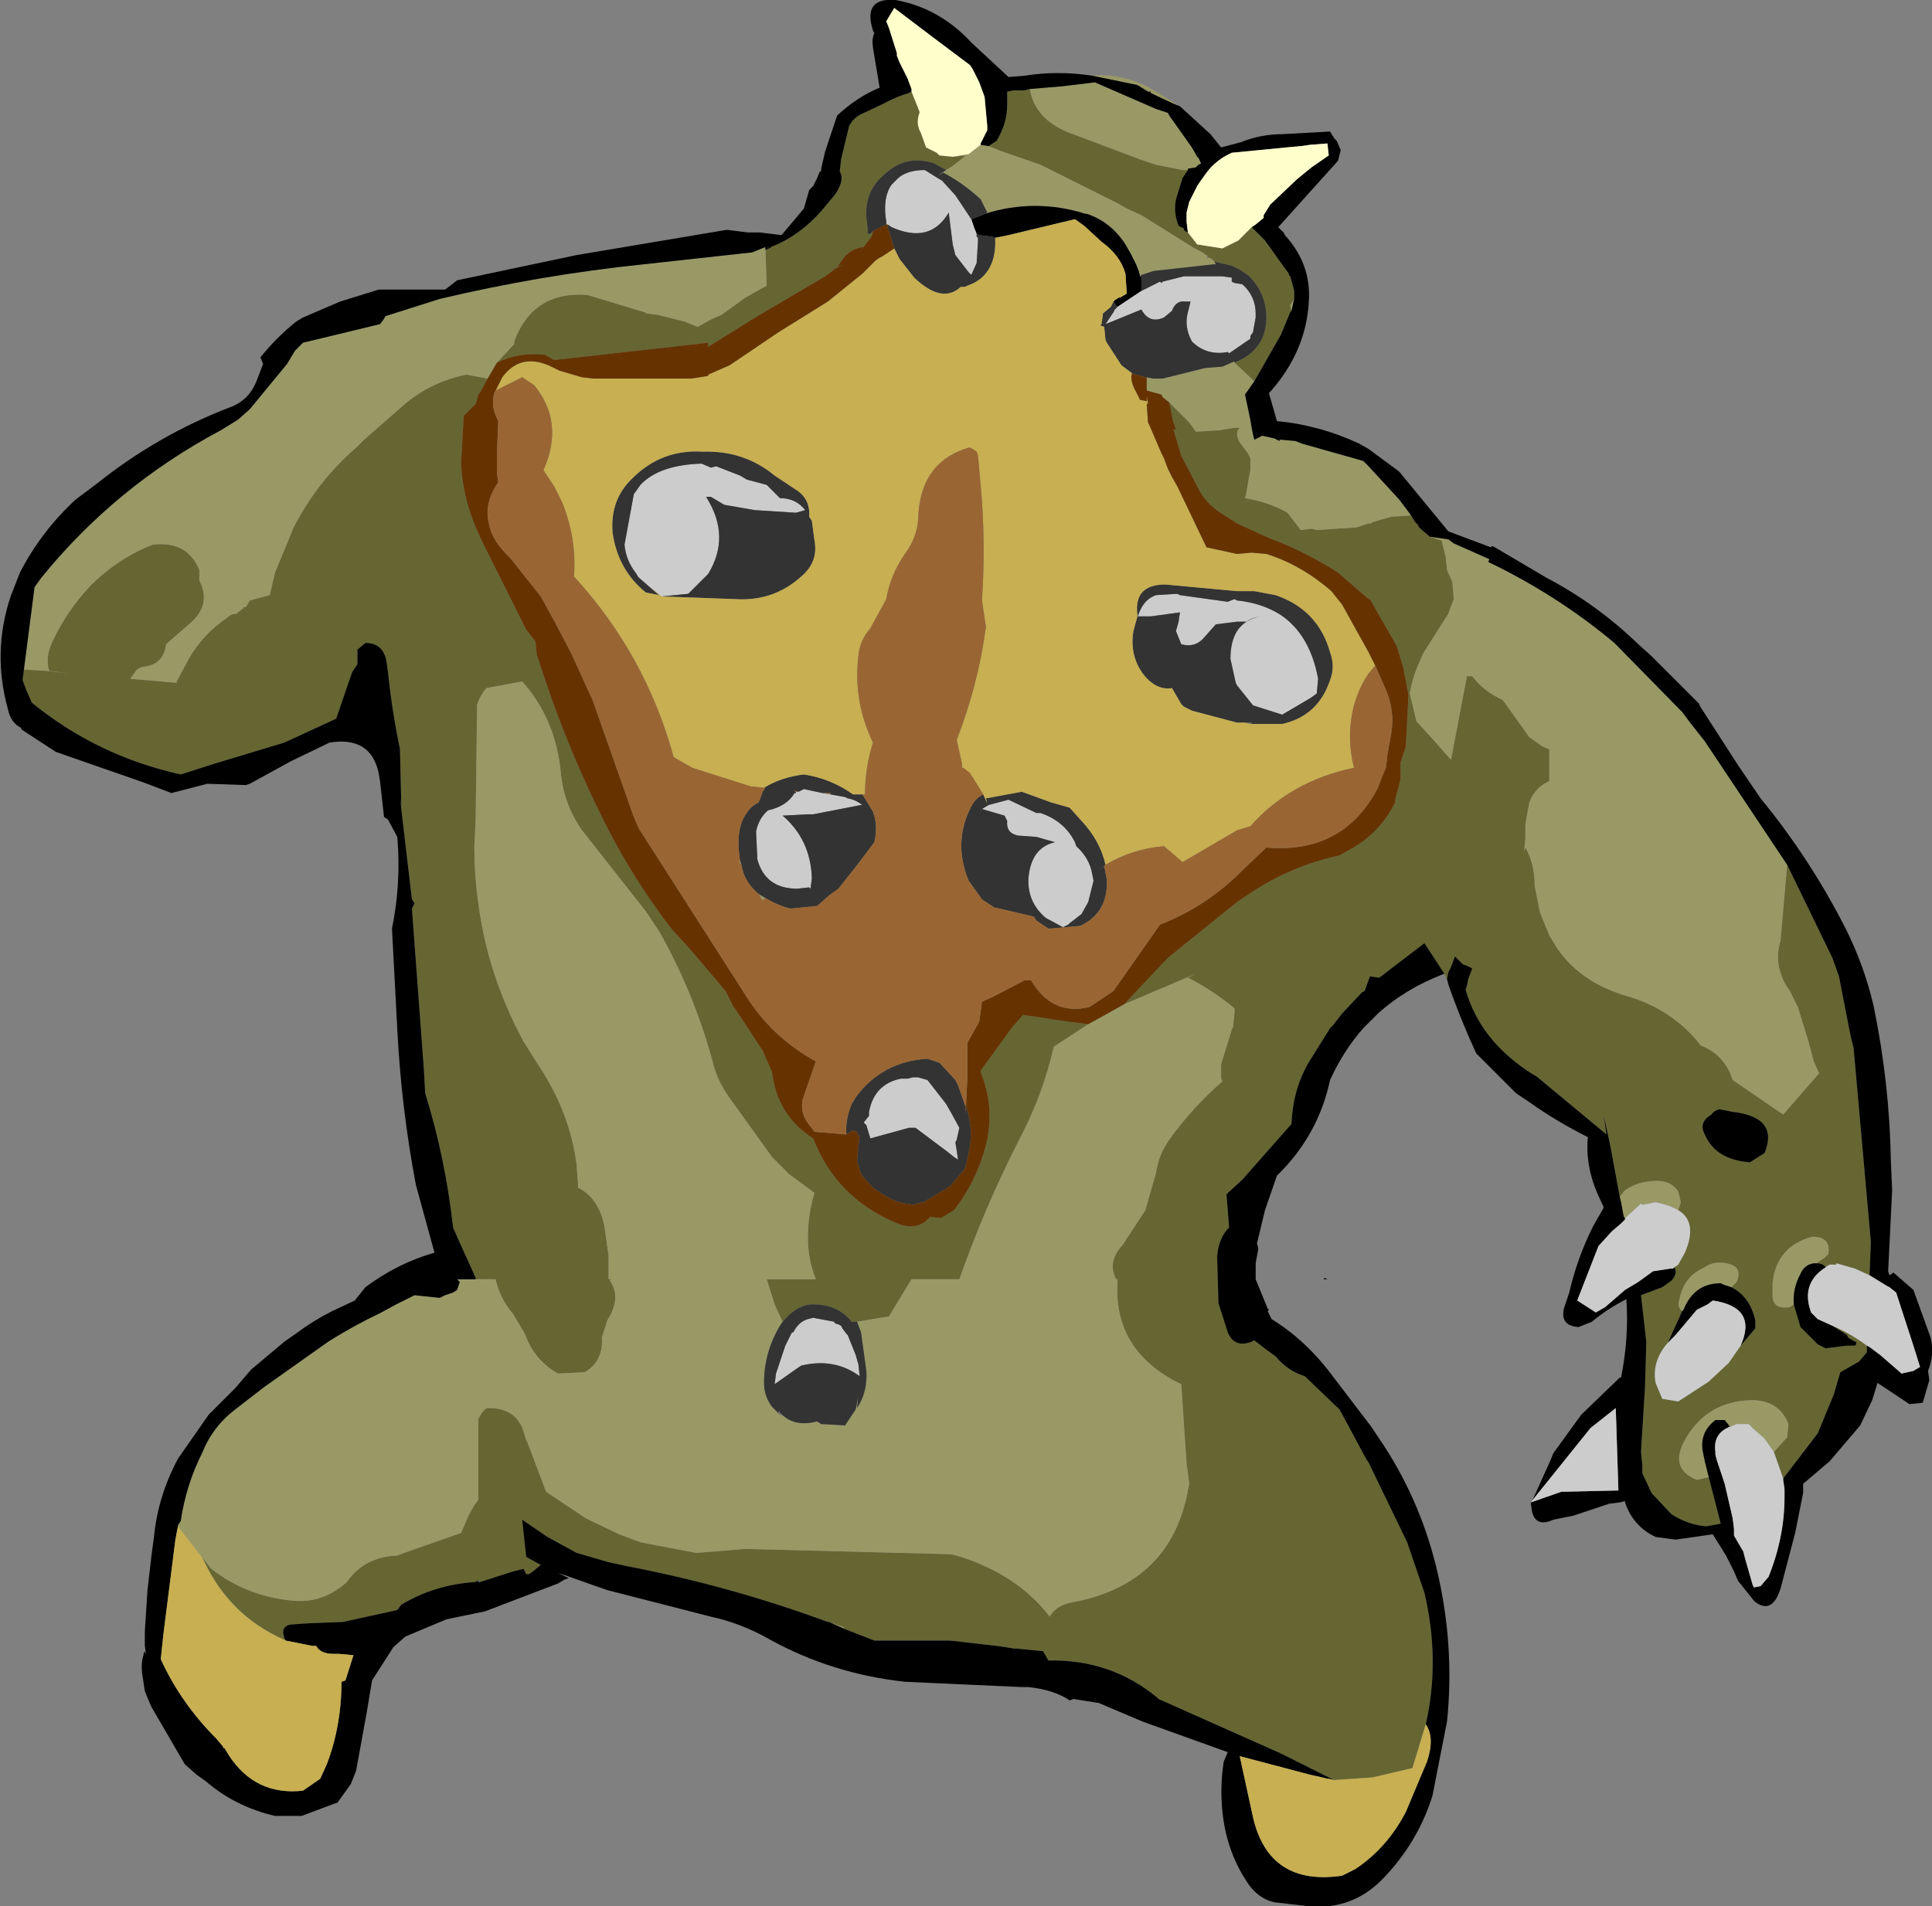 <?xml version="1.0" encoding="UTF-8" standalone="no"?>
<svg xmlns:xlink="http://www.w3.org/1999/xlink" height="71.75px" width="72.7px" xmlns="http://www.w3.org/2000/svg">
  <rect width="100%" height="100%" fill="#808080" stroke="none"/>
  <g transform="matrix(1.0, 0.0, 0.0, 1.0, -19.9, -16.9)">
    <path d="M87.15 49.45 L88.85 52.95 89.1 53.65 89.45 55.45 89.55 55.95 89.65 56.35 90.3 63.65 90.25 64.9 89.7 64.65 89.0 64.45 89.0 64.5 88.75 64.5 88.65 64.55 88.6 64.6 Q88.5 64.45 88.25 64.45 L88.55 64.25 88.7 64.1 Q88.8 63.45 88.1 63.45 86.75 63.8 86.6 65.2 L86.6 65.65 Q86.6 66.2 87.25 66.1 L87.4 66.0 87.65 66.85 88.3 67.5 88.6 67.65 89.4 67.55 89.7 67.55 89.75 67.5 89.75 67.4 89.7 67.4 89.45 67.25 89.4 67.15 89.25 67.05 88.85 66.8 Q89.55 67.1 90.15 67.55 L90.15 67.6 90.15 67.8 89.85 68.15 89.15 68.55 88.9 69.4 88.3 70.85 87.0 72.55 86.65 71.55 87.15 71.0 87.2 70.5 Q86.85 69.6 85.8 69.6 84.05 69.65 83.25 71.2 82.75 72.2 83.75 72.6 L84.2 72.5 84.65 74.25 84.1 74.35 Q83.45 74.3 82.8 73.9 L82.05 73.1 81.7 72.35 81.7 72.05 81.65 71.55 81.8 69.1 81.85 67.4 81.65 65.65 82.45 65.35 82.8 65.1 Q83.05 64.8 82.9 64.6 L83.05 64.5 83.3 64.05 Q83.8 62.9 83.05 62.45 L83.15 62.15 83.05 61.75 Q82.8 61.35 82.25 61.35 81.55 61.35 81.05 61.7 L80.85 61.95 80.5 60.05 80.25 58.9 80.35 59.6 77.7 57.4 77.6 57.35 Q75.6 56.1 75.05 54.15 L75.1 54.0 75.15 53.75 75.3 53.35 75.1 53.25 74.95 53.2 74.65 52.9 74.5 53.3 74.4 53.5 74.35 53.75 74.25 53.55 73.5 52.4 71.8 53.7 71.45 53.65 71.25 54.2 71.15 54.25 70.4 55.05 70.05 55.5 69.95 55.6 69.2 56.8 Q68.55 57.85 68.5 59.2 L66.65 61.3 66.05 61.85 66.1 62.45 66.15 63.1 Q65.75 63.5 65.7 64.2 L65.75 65.95 66.1 67.05 Q66.35 67.65 67.0 67.4 L67.1 67.35 67.55 67.7 67.9 67.95 Q68.35 68.5 69.0 68.7 L70.3 69.95 69.85 69.1 71.3 71.8 71.4 71.95 72.85 74.95 73.5 76.85 Q74.1 79.4 73.55 81.8 L73.05 83.45 71.55 83.8 70.1 83.9 70.0 83.85 68.1 82.9 63.5 80.85 63.45 80.8 Q61.7 79.35 59.35 79.4 L59.15 79.05 58.15 78.95 58.05 78.95 57.75 78.9 57.4 78.85 55.65 78.65 52.8 78.65 51.65 78.2 51.65 78.15 51.1 77.95 51.05 77.95 Q47.4 76.6 43.5 75.85 L42.8 75.7 41.6 75.35 40.5 74.75 39.55 74.1 39.7 75.5 40.15 75.75 40.25 75.8 39.95 76.05 39.8 76.15 39.75 76.15 39.7 76.15 39.6 75.95 39.2 76.05 37.95 76.45 37.9 76.4 37.75 76.45 Q36.25 76.55 35.0 77.3 L34.85 77.5 32.8 77.95 31.5 78.0 30.8 78.05 Q30.45 78.15 30.6 78.55 L30.65 78.65 30.55 78.6 Q28.55 77.7 27.6 75.7 L27.5 75.5 27.85 75.95 Q29.2 77.0 30.95 77.15 32.05 77.25 32.95 76.45 33.6 75.5 34.85 75.45 L35.1 75.35 37.25 74.6 37.55 73.9 37.75 73.55 37.9 73.35 37.9 70.3 38.05 70.05 38.2 69.9 Q39.4 69.85 39.65 70.95 L39.7 71.1 39.75 71.2 40.45 73.05 41.95 74.05 43.2 74.65 44.0 74.95 46.1 75.35 47.95 75.2 55.7 75.4 Q56.3 75.55 56.85 75.8 58.45 76.5 59.4 77.75 59.65 77.3 60.3 77.2 63.95 76.5 64.6 73.0 L64.65 72.75 64.55 72.0 64.35 69.0 64.05 68.85 Q61.8 67.6 61.95 65.15 L61.95 65.05 61.9 65.05 Q61.55 64.4 62.15 63.75 L63.0 62.45 63.4 61.05 Q63.5 60.35 63.9 59.8 64.75 58.6 65.9 57.6 L65.85 57.5 65.85 56.95 66.05 56.3 66.1 56.15 66.25 55.65 66.3 55.55 66.35 55.05 66.35 54.85 Q65.5 54.15 64.6 53.7 L64.9 53.55 64.55 53.7 62.2 54.7 63.85 52.95 66.45 50.85 66.9 50.55 Q68.45 49.5 70.3 49.1 L70.65 48.9 Q71.8 48.3 72.4 47.1 L72.4 47.0 72.6 46.25 72.6 45.6 72.8 45.0 72.9 43.05 72.7 42.0 72.45 41.2 71.45 39.45 71.4 39.45 70.25 38.45 Q69.0 37.65 67.65 37.15 L66.45 36.6 66.3 36.5 65.9 36.25 Q65.25 35.85 64.95 35.2 L64.4 34.15 64.35 34.05 64.05 33.05 64.15 33.1 64.1 32.9 64.05 32.8 63.9 32.05 64.65 32.8 64.9 33.15 65.65 33.1 65.75 33.1 66.35 33.0 66.55 33.0 Q66.35 33.2 66.55 33.55 L66.85 33.95 66.95 34.15 66.95 34.6 66.9 34.85 66.8 35.45 66.75 35.65 Q67.65 35.8 68.35 36.2 L68.5 36.4 68.85 36.85 69.25 36.8 69.45 36.85 70.95 36.75 71.4 36.6 71.5 36.6 71.55 36.55 72.25 36.35 73.0 36.3 73.15 36.55 73.2 36.6 73.25 36.65 73.3 36.75 73.35 36.8 73.7 37.1 74.15 37.25 74.3 37.85 74.35 38.35 74.55 38.8 74.6 39.4 74.6 39.45 74.4 40.0 73.45 41.5 73.3 41.85 Q73.05 42.4 72.95 43.0 L73.2 44.05 73.75 44.65 74.5 45.5 75.1 42.35 75.3 42.35 Q75.7 42.9 76.45 43.25 L77.45 44.65 77.95 45.0 78.2 45.1 78.2 46.3 Q77.65 46.55 77.45 47.1 L77.3 47.9 77.3 48.25 77.3 48.45 77.25 48.95 77.3 48.8 Q77.65 49.4 77.65 50.25 L77.85 51.25 77.95 51.5 78.2 52.1 78.5 52.6 Q79.4 53.9 81.15 54.4 82.85 54.9 83.9 56.25 84.8 56.6 85.1 57.55 L87.0 58.85 88.35 57.3 88.15 56.85 87.95 56.1 87.55 54.8 87.25 54.2 Q86.6 53.3 86.9 52.3 L87.15 49.45 M81.05 62.8 L81.05 62.75 81.05 62.8 M37.8 65.05 L37.8 65.0 37.1 63.45 36.95 63.1 Q36.65 60.45 35.9 58.05 L35.85 57.15 35.4 51.1 35.45 51.0 35.5 50.9 35.4 50.75 35.0 47.35 34.95 46.85 35.0 47.25 35.0 47.2 34.95 45.1 Q34.65 43.65 34.5 42.2 L34.45 41.85 Q34.35 41.1 33.65 41.1 L33.35 41.35 33.35 41.9 33.15 42.2 32.55 43.95 30.6 44.85 27.95 45.65 26.7 46.05 Q23.55 45.35 21.1 43.35 L20.9 42.9 20.75 42.5 20.8 42.1 21.65 42.15 22.5 42.25 21.75 42.15 Q21.6 41.65 21.85 41.1 22.4 39.9 23.3 38.95 24.35 37.9 25.65 37.4 26.95 37.25 27.4 38.35 L27.4 38.75 Q27.9 39.7 26.95 40.45 L26.15 41.15 Q26.05 41.95 25.25 42.0 L25.05 42.1 24.8 42.45 26.55 42.6 26.55 42.55 27.0 41.7 Q27.55 40.75 28.45 40.15 28.6 40.0 28.8 40.0 L28.85 39.95 29.05 39.8 29.05 39.75 29.15 39.75 29.3 39.5 30.05 39.3 30.25 38.45 30.95 36.75 Q31.85 35.0 33.3 33.75 L33.6 33.45 35.2 32.05 Q36.2 31.25 37.45 31.0 L38.25 31.15 37.95 31.7 37.9 31.75 37.8 32.1 37.35 32.55 37.25 34.35 Q37.3 35.55 37.8 36.75 L38.1 37.4 39.7 40.6 40.05 41.05 40.1 41.55 40.45 42.6 Q41.4 45.4 42.75 48.05 43.8 50.1 45.2 51.9 L45.8 52.55 47.2 54.2 47.5 54.8 47.55 54.85 48.6 56.45 48.95 57.25 Q49.15 58.9 50.5 59.75 51.35 61.95 53.55 62.9 54.4 63.3 54.9 62.7 L55.3 62.75 55.8 62.45 Q56.65 61.35 57.0 60.0 57.35 58.6 56.8 57.25 L56.8 57.2 58.0 55.55 58.4 55.1 60.05 55.35 60.85 55.45 59.55 56.3 Q59.15 58.1 58.25 59.8 56.95 62.35 56.0 65.05 L54.2 65.05 53.35 66.45 52.15 66.65 51.95 66.65 Q51.4 65.95 50.35 66.0 49.8 66.1 49.35 66.65 L49.05 66.0 48.75 65.05 50.6 65.05 Q50.3 64.3 50.3 63.5 50.3 62.6 50.55 61.8 L49.6 61.1 48.95 60.45 47.3 58.15 Q46.85 57.5 46.7 56.8 46.0 54.25 44.7 51.95 L44.2 51.2 41.8 48.15 Q41.1 47.15 41.0 45.95 40.8 43.95 39.55 42.55 L38.2 42.8 Q37.95 43.1 37.85 43.45 L37.85 43.6 37.8 47.7 37.75 48.75 Q37.75 49.85 37.9 50.9 38.25 53.6 39.6 56.1 L40.2 57.05 Q41.35 58.8 41.6 60.75 L41.6 60.8 41.65 61.45 41.65 61.6 Q42.45 62.0 42.65 63.1 L42.8 64.15 42.8 65.05 42.9 65.05 42.85 65.1 Q43.3 65.75 42.75 66.6 L42.55 67.25 Q42.6 68.15 41.9 68.55 L40.9 68.6 Q40.0 68.1 39.65 67.1 L39.2 66.35 Q38.7 65.75 38.55 65.05 L37.8 65.05 M48.7 26.2 L48.7 26.3 48.85 26.25 48.75 26.2 48.9 26.25 48.9 26.2 Q49.95 25.8 50.8 24.85 L51.3 24.25 Q51.7 23.7 51.5 23.35 L51.55 22.9 51.85 21.65 Q52.0 21.35 52.3 21.2 L53.15 20.8 Q53.6 20.55 54.1 20.4 L54.2 20.35 54.5 21.1 54.5 21.15 Q54.35 21.55 54.55 21.9 L54.75 22.45 55.15 22.65 55.25 22.75 55.75 22.8 56.25 22.75 55.75 23.15 55.5 23.3 55.05 23.05 Q54.0 22.7 53.2 23.45 52.45 24.05 52.5 25.05 L52.55 25.5 52.55 25.7 52.65 25.7 52.7 25.65 52.75 25.6 52.7 25.8 52.2 26.45 52.4 26.2 Q51.85 26.25 51.55 26.75 L51.4 26.95 51.65 26.85 51.35 27.0 50.95 27.3 48.4 28.8 47.6 29.3 46.55 29.95 46.55 29.8 40.75 30.45 40.4 30.25 Q39.4 30.15 38.6 30.55 L39.25 29.85 39.25 29.75 Q39.95 27.85 42.0 28.0 L44.15 28.65 44.25 28.7 44.65 28.75 45.65 29.0 46.15 29.2 46.7 28.9 47.05 28.75 47.95 28.1 48.75 27.65 48.7 26.2 M57.1 22.4 L57.4 22.2 Q57.8 21.55 57.8 20.85 L57.8 20.35 58.05 20.3 58.3 20.3 58.45 20.3 58.65 20.25 Q58.85 21.4 60.15 21.9 L62.8 22.9 63.4 23.1 64.4 23.3 64.6 23.3 64.4 23.6 64.15 24.4 Q64.05 24.9 64.25 25.4 L64.35 25.45 64.45 25.5 64.45 25.55 64.5 25.6 64.6 25.65 64.95 26.1 65.9 26.25 66.5 25.95 66.65 25.8 67.0 25.45 67.5 25.95 68.25 27.0 68.4 27.2 68.4 27.25 68.45 27.3 68.55 27.65 68.6 27.85 68.6 28.15 68.45 28.4 68.5 28.6 68.45 28.65 68.1 29.5 67.1 31.25 66.35 30.55 Q67.6 30.05 67.55 28.75 67.5 27.85 66.85 27.25 L66.55 27.05 66.25 26.9 65.6 26.75 65.5 26.65 65.4 26.6 65.35 26.55 Q65.1 26.35 64.85 26.25 L62.85 25.0 62.3 24.75 61.95 24.55 59.05 23.1 57.6 22.6 57.1 22.4 M84.3 58.85 Q83.8 59.15 84.05 59.6 84.45 60.55 85.75 60.65 L86.3 60.3 Q86.85 58.95 85.1 58.75 L84.6 58.65 Q84.4 58.7 84.3 58.85 M85.05 65.35 L85.25 65.15 Q85.5 64.55 84.85 64.45 84.4 64.35 84.05 64.6 83.25 64.95 83.1 65.8 83.0 66.1 83.2 66.25 L82.7 67.35 82.65 67.45 Q82.05 68.15 82.2 68.95 L82.45 69.55 83.05 69.65 84.2 68.9 84.95 68.2 85.4 67.55 85.95 66.9 85.95 66.6 Q85.75 65.7 85.05 65.35 M69.7 86.35 L69.65 86.35 69.7 86.35" fill="#666633" fill-rule="evenodd" stroke="none"/>
    <path d="M73.7 37.1 L74.4 37.2 74.6 37.35 75.95 37.95 75.9 38.05 Q78.5 39.3 80.65 41.1 L83.2 43.7 83.5 44.1 84.05 44.8 87.15 49.45 86.9 52.3 Q86.6 53.3 87.25 54.2 L87.55 54.8 87.95 56.1 88.15 56.85 88.35 57.3 87.0 58.85 85.1 57.55 Q84.8 56.6 83.9 56.25 82.85 54.9 81.15 54.4 79.4 53.9 78.5 52.6 L78.2 52.1 77.95 51.5 77.85 51.25 77.65 50.25 Q77.65 49.4 77.3 48.8 L77.25 48.95 77.3 48.45 77.3 48.25 77.3 47.9 77.45 47.1 Q77.65 46.55 78.2 46.3 L78.2 45.1 77.95 45.0 77.45 44.65 76.45 43.25 Q75.7 42.9 75.3 42.35 L75.1 42.35 74.5 45.5 73.75 44.65 73.2 44.05 72.95 43.0 Q73.05 42.4 73.3 41.85 L73.45 41.5 74.4 40.0 74.6 39.45 74.6 39.4 74.55 38.8 74.35 38.35 74.3 37.85 74.15 37.25 73.7 37.1 M85.0 70.6 L84.8 70.35 84.55 70.35 84.45 70.35 Q83.8 70.85 84.0 71.65 L84.05 71.9 84.2 72.5 83.75 72.6 Q82.75 72.2 83.25 71.2 84.05 69.65 85.8 69.6 86.85 69.6 87.2 70.5 L87.15 71.0 86.65 71.55 86.3 71.05 85.85 70.65 85.8 70.6 85.75 70.55 85.7 70.5 85.65 70.5 85.25 70.5 85.0 70.6 M81.05 62.75 L81.0 62.7 80.9 62.15 80.85 61.95 81.05 61.7 Q81.55 61.35 82.25 61.35 82.8 61.35 83.05 61.75 L83.15 62.15 83.05 62.45 Q82.7 62.25 82.2 62.15 L81.7 62.25 81.65 62.2 81.05 62.75 M64.3 20.9 L64.05 20.8 63.2 20.4 63.2 20.35 63.1 20.35 62.7 20.1 61.0 19.75 Q62.1 19.65 63.15 20.2 L64.05 20.75 64.2 20.85 64.3 20.9 M50.8 23.25 L50.8 23.35 50.75 23.35 50.65 23.6 50.8 23.25 M51.65 78.2 L51.1 77.95 51.65 78.15 51.65 78.2 M26.5 74.85 L26.6 74.3 26.7 74.15 Q26.9 72.8 27.5 71.6 27.9 70.6 28.75 69.95 L29.85 69.1 32.25 67.4 Q33.2 66.8 34.25 66.3 L34.8 66.0 35.5 65.65 36.45 65.75 36.65 65.65 36.95 65.55 37.1 65.45 37.15 65.3 37.2 65.15 37.15 65.1 37.1 65.05 37.8 65.05 38.55 65.05 Q38.7 65.75 39.2 66.35 L39.65 67.1 Q40.0 68.1 40.9 68.6 L41.9 68.55 Q42.6 68.15 42.55 67.25 L42.75 66.6 Q43.3 65.75 42.85 65.1 L42.9 65.05 42.8 65.05 42.8 64.15 42.65 63.1 Q42.45 62.0 41.65 61.6 L41.65 61.45 41.6 60.8 41.6 60.75 Q41.35 58.8 40.2 57.05 L39.6 56.1 Q38.25 53.6 37.9 50.9 37.75 49.85 37.75 48.75 L37.8 47.7 37.85 43.6 37.85 43.45 Q37.95 43.1 38.2 42.8 L39.55 42.55 Q40.8 43.95 41.0 45.95 41.1 47.15 41.8 48.15 L44.2 51.2 44.7 51.95 Q46.0 54.25 46.7 56.8 46.85 57.5 47.3 58.15 L48.95 60.45 49.6 61.1 50.55 61.8 Q50.3 62.6 50.3 63.5 50.3 64.3 50.6 65.05 L48.75 65.05 49.05 66.0 49.35 66.65 49.25 66.8 Q48.65 67.8 48.65 68.95 48.65 69.45 48.95 69.85 L49.2 70.1 49.35 70.2 49.2 70.0 Q49.7 70.65 50.65 70.4 L50.8 70.5 51.7 70.55 52.1 69.95 52.2 69.45 52.15 69.9 Q52.55 69.3 52.5 68.5 L52.3 67.05 52.15 66.65 53.35 66.45 54.2 65.05 56.0 65.05 Q56.95 62.35 58.25 59.8 59.15 58.1 59.55 56.3 L60.85 55.45 62.2 54.7 64.55 53.7 64.9 53.55 64.6 53.7 Q65.5 54.15 66.35 54.85 L66.35 55.05 66.3 55.55 66.25 55.65 66.1 56.15 66.05 56.3 65.85 56.95 65.85 57.5 65.9 57.6 Q64.75 58.6 63.9 59.8 63.5 60.35 63.4 61.05 L63.0 62.45 62.15 63.75 Q61.55 64.4 61.9 65.05 L61.95 65.05 61.95 65.15 Q61.8 67.6 64.05 68.85 L64.35 69.0 64.55 72.0 64.65 72.75 64.6 73.0 Q63.95 76.5 60.3 77.2 59.65 77.3 59.4 77.75 58.45 76.5 56.85 75.8 56.3 75.55 55.7 75.4 L47.95 75.2 46.1 75.35 44.0 74.95 43.2 74.65 41.95 74.05 40.45 73.05 39.75 71.2 39.7 71.1 39.65 70.95 Q39.4 69.85 38.2 69.9 L38.05 70.05 37.9 70.3 37.9 73.35 37.75 73.55 37.55 73.9 37.25 74.6 35.1 75.35 34.85 75.45 Q33.6 75.5 32.95 76.45 32.05 77.25 30.95 77.15 29.2 77.0 27.85 75.95 L27.5 75.5 27.45 75.45 26.6 74.35 26.5 74.85 M20.8 42.1 L21.2 39.0 21.45 38.65 Q24.25 35.2 28.2 33.1 L28.85 32.7 29.3 32.3 30.7 30.6 31.0 30.1 31.3 29.8 34.2 29.1 34.35 28.9 34.4 28.8 36.45 28.15 Q40.25 27.25 44.1 26.85 L48.2 26.4 48.7 26.2 48.75 27.65 47.95 28.1 47.05 28.75 46.7 28.9 46.15 29.2 45.65 29.0 44.65 28.75 44.25 28.7 44.15 28.65 42.0 28.0 Q39.95 27.85 39.25 29.75 L39.25 29.85 38.6 30.55 38.25 31.15 37.45 31.0 Q36.2 31.25 35.2 32.05 L33.6 33.45 33.3 33.75 Q31.85 35.0 30.95 36.75 L30.25 38.45 30.05 39.3 29.3 39.5 29.15 39.75 29.05 39.75 29.05 39.8 28.85 39.95 28.8 40.0 Q28.6 40.0 28.45 40.15 27.55 40.75 27.0 41.7 L26.55 42.55 26.55 42.6 24.8 42.45 25.05 42.1 25.25 42.0 Q26.05 41.95 26.15 41.15 L26.95 40.45 Q27.9 39.7 27.4 38.75 L27.4 38.35 Q26.95 37.25 25.65 37.4 24.35 37.9 23.3 38.95 22.4 39.9 21.85 41.1 21.6 41.65 21.75 42.15 L22.5 42.25 21.65 42.15 20.8 42.1 M56.8 22.35 L57.1 22.4 57.6 22.6 59.05 23.1 61.95 24.55 62.3 24.75 62.85 25.0 64.85 26.25 Q65.1 26.35 65.35 26.55 L65.3 26.6 65.4 26.6 65.5 26.65 65.6 26.75 65.65 26.85 65.55 26.85 63.3 27.1 62.85 27.25 62.8 27.3 62.75 27.1 62.65 26.85 62.45 26.45 62.25 26.1 Q61.7 25.25 60.8 24.95 L60.75 24.95 Q58.85 24.35 56.95 24.95 L57.05 24.9 57.0 24.8 56.9 24.6 56.8 24.4 Q56.15 23.8 55.4 23.4 L55.2 23.5 55.5 23.3 55.75 23.15 56.25 22.75 55.75 22.8 56.35 22.7 56.8 22.35 M58.65 20.25 L59.85 20.15 61.1 20.0 63.4 21.0 63.85 21.15 63.9 21.25 64.75 22.45 64.95 22.8 65.0 22.85 65.1 23.05 65.0 23.1 64.9 23.2 64.6 23.25 64.6 23.3 64.4 23.3 63.4 23.1 62.8 22.9 60.15 21.9 Q58.85 21.4 58.65 20.25 M68.6 28.15 L68.5 28.6 68.45 28.4 68.6 28.15 M67.1 31.25 L66.75 31.75 66.95 32.7 67.0 33.0 67.05 33.25 67.1 33.45 67.4 33.3 67.85 33.4 68.05 33.5 68.05 33.45 68.1 33.45 68.65 33.5 68.9 33.6 71.2 34.25 71.3 34.35 71.4 34.45 72.55 35.7 73.0 36.3 72.25 36.35 71.55 36.55 71.5 36.6 71.4 36.6 70.95 36.75 69.45 36.85 69.25 36.8 68.85 36.85 68.5 36.4 68.35 36.2 Q67.65 35.8 66.75 35.65 L66.8 35.45 66.9 34.85 66.95 34.6 66.95 34.15 66.85 33.95 66.55 33.55 Q66.35 33.2 66.55 33.0 L66.35 33.0 65.75 33.1 65.65 33.1 64.9 33.15 64.65 32.8 63.9 32.05 63.65 31.85 63.6 31.75 63.05 31.6 63.05 31.1 63.3 31.15 63.65 31.15 65.25 30.75 65.9 30.7 66.35 30.5 66.35 30.55 67.1 31.25 M87.4 66.0 L87.25 66.1 Q86.6 66.2 86.6 65.65 L86.6 65.2 Q86.75 63.8 88.1 63.45 88.8 63.45 88.7 64.1 L88.55 64.25 88.25 64.45 88.15 64.45 Q87.8 64.5 87.65 64.85 87.35 65.4 87.4 66.0 M83.2 66.25 Q83.0 66.1 83.1 65.8 83.25 64.95 84.05 64.6 84.4 64.35 84.85 64.45 85.5 64.55 85.25 65.15 L85.05 65.35 84.75 65.25 84.65 65.2 Q83.65 65.2 83.25 66.2 L83.2 66.25 M63.1 32.8 L63.2 32.8 63.1 32.8 M48.7 50.7 L48.6 50.8 48.45 50.55 48.7 50.7 M47.8 49.45 L47.7 49.35 47.75 49.3 47.8 49.45 M48.9 37.35 L48.9 37.4 48.9 37.35 M62.65 32.65 L62.1 32.5 62.65 32.65" fill="#999966" fill-rule="evenodd" stroke="none"/>
    <path d="M87.15 49.45 L84.05 44.8 83.5 44.1 83.2 43.7 80.65 41.1 Q78.5 39.3 75.9 38.05 L75.95 37.95 74.6 37.35 74.4 37.2 73.7 37.1 73.35 36.8 73.3 36.75 73.25 36.65 73.2 36.6 73.15 36.55 73.0 36.3 72.55 35.7 71.4 34.45 71.3 34.35 71.2 34.25 68.9 33.6 68.65 33.5 68.1 33.45 68.05 33.45 68.05 33.5 67.85 33.4 67.4 33.3 67.1 33.45 67.05 33.25 67.0 33.0 66.95 32.7 66.75 31.75 67.1 31.25 68.1 29.5 68.45 28.65 68.5 28.6 68.6 28.15 68.6 27.85 68.55 27.65 68.45 27.3 68.4 27.25 68.4 27.2 68.25 27.0 67.5 25.95 67.0 25.45 67.15 25.35 67.45 25.1 67.45 25.0 67.7 24.6 68.7 23.65 69.25 23.2 69.9 22.75 69.85 22.3 69.2 22.35 68.85 22.4 68.3 22.45 66.25 22.65 66.05 22.75 Q65.6 23.0 65.3 23.4 L65.05 23.75 64.95 23.9 64.65 24.5 64.55 24.9 64.55 25.25 64.6 25.65 64.5 25.6 64.45 25.55 64.45 25.5 64.35 25.45 64.25 25.4 Q64.05 24.9 64.15 24.4 L64.4 23.6 64.6 23.3 64.6 23.25 64.9 23.2 65.0 23.1 65.1 23.05 65.0 22.85 64.95 22.8 64.75 22.45 63.9 21.25 63.85 21.15 63.4 21.0 61.1 20.0 59.85 20.15 58.65 20.25 58.45 20.3 58.3 20.3 58.05 20.3 57.8 20.35 57.8 20.85 Q57.8 21.55 57.4 22.2 L57.1 22.4 56.8 22.35 56.8 22.3 57.05 21.8 57.05 21.65 56.95 20.55 56.75 20.0 56.5 19.5 56.4 19.35 55.0 18.3 53.55 17.2 53.25 17.7 53.35 17.95 53.65 18.9 53.65 19.0 53.75 19.25 54.05 19.85 54.2 20.25 54.2 20.35 54.1 20.4 Q53.6 20.55 53.15 20.8 L52.3 21.2 Q52.0 21.35 51.85 21.65 L51.55 22.9 51.5 23.35 Q51.7 23.7 51.3 24.25 L50.8 24.85 Q49.95 25.8 48.9 26.2 L48.9 26.25 48.75 26.2 48.85 26.25 48.7 26.3 48.7 26.2 48.2 26.4 44.1 26.85 Q40.25 27.25 36.45 28.15 L34.4 28.8 34.35 28.9 34.2 29.1 31.3 29.8 31.0 30.1 30.7 30.6 29.3 32.3 28.85 32.7 28.2 33.1 Q24.25 35.2 21.45 38.65 L21.2 39.0 20.8 42.1 20.75 42.5 20.9 42.9 21.1 43.35 Q23.55 45.35 26.7 46.05 L27.95 45.65 30.6 44.85 32.55 43.95 33.15 42.2 33.35 41.9 33.35 41.35 33.65 41.1 Q34.35 41.1 34.45 41.85 L34.5 42.2 Q34.65 43.65 34.95 45.1 L35.0 47.2 35.0 47.25 34.95 46.85 35.0 47.35 35.4 50.75 35.5 50.9 35.45 51.0 35.4 51.1 35.85 57.15 35.9 58.05 Q36.65 60.45 36.95 63.1 L37.1 63.45 37.8 65.0 37.8 65.05 37.1 65.05 37.15 65.1 37.2 65.15 37.15 65.3 37.1 65.45 36.95 65.55 36.65 65.65 36.45 65.75 35.5 65.65 34.8 66.0 34.25 66.3 Q33.2 66.8 32.25 67.4 L29.85 69.1 28.75 69.95 Q27.9 70.6 27.5 71.6 26.9 72.8 26.7 74.15 L26.6 74.3 26.5 74.85 26.05 78.4 25.95 79.35 Q26.7 81.0 28.05 82.35 L28.3 82.65 28.3 82.7 28.35 82.7 28.5 82.95 Q29.5 84.5 31.3 84.3 L31.95 83.85 32.2 83.3 Q32.75 81.85 32.75 80.2 L32.9 80.15 33.2 79.2 32.65 79.15 32.45 79.15 Q31.95 79.15 31.8 78.85 L31.65 78.85 30.65 78.65 30.6 78.55 Q30.45 78.15 30.8 78.05 L31.5 78.0 32.8 77.95 34.85 77.5 35.0 77.3 Q36.25 76.55 37.75 76.45 L37.9 76.4 37.9 76.45 37.95 76.45 39.2 76.05 39.6 75.95 39.7 76.15 39.75 76.15 39.8 76.15 39.95 76.05 40.25 75.8 40.15 75.75 39.7 75.5 39.55 74.1 40.5 74.75 41.6 75.35 42.8 75.7 43.5 75.85 Q47.4 76.6 51.05 77.95 L51.1 77.95 51.65 78.2 52.8 78.65 55.65 78.65 57.4 78.85 57.75 78.9 58.05 78.95 58.15 78.95 59.15 79.05 59.35 79.4 Q61.7 79.35 63.45 80.8 L63.5 80.85 68.1 82.9 70.0 83.85 70.1 83.9 69.9 83.85 69.85 83.85 69.65 83.8 69.2 83.7 66.55 83.0 67.05 85.3 Q67.65 87.9 70.4 87.5 L70.9 87.25 Q72.1 86.45 72.8 85.1 L73.6 83.2 Q73.9 82.3 73.55 81.8 74.1 79.4 73.5 76.85 L72.85 74.95 71.4 71.95 71.3 71.8 69.85 69.1 70.3 69.95 69.0 68.7 Q68.35 68.5 67.9 67.95 L67.55 67.7 67.1 67.35 67.0 67.4 Q66.35 67.65 66.1 67.05 L65.75 65.95 65.7 64.2 Q65.75 63.5 66.15 63.1 L66.1 62.45 66.05 61.85 66.65 61.3 68.5 59.2 Q68.55 57.85 69.2 56.8 L69.95 55.6 70.05 55.5 70.4 55.05 71.15 54.25 71.25 54.2 71.45 53.65 71.8 53.7 73.5 52.4 74.25 53.55 Q72.8 54.1 71.75 55.05 L71.2 55.6 Q70.45 56.45 69.95 57.55 69.5 59.65 67.95 61.15 L67.5 62.45 67.2 63.7 67.25 63.9 67.15 64.45 67.15 64.55 67.15 65.05 67.6 66.15 67.65 66.2 67.6 66.25 67.75 66.55 Q69.05 67.35 70.05 68.7 L71.5 70.6 71.8 71.05 Q73.3 73.25 73.95 75.9 74.65 78.8 74.35 81.7 L73.8 84.5 Q73.25 86.25 71.95 87.6 70.8 88.8 69.15 88.65 L67.85 88.5 Q67.2 88.35 66.8 87.7 66.05 86.55 65.9 85.1 65.8 84.15 65.95 83.2 L66.1 82.85 62.9 81.7 61.25 81.0 60.3 80.85 60.15 80.9 Q59.55 80.5 58.6 80.4 L58.35 80.4 53.95 80.2 Q51.2 79.9 48.85 78.6 47.8 78.0 46.65 77.75 L42.75 76.75 40.9 76.1 41.2 76.25 41.3 76.3 41.15 76.35 40.9 76.5 38.15 77.55 36.7 77.85 35.15 78.5 34.7 78.9 33.9 80.15 33.7 81.35 33.3 83.55 33.1 84.05 32.6 84.75 32.45 84.8 31.25 85.25 31.2 85.25 30.25 85.25 Q28.75 84.9 27.65 83.95 L27.3 83.7 26.85 83.3 25.6 81.15 25.45 80.8 25.35 80.55 25.25 79.9 Q25.2 79.5 25.3 79.2 L25.3 79.15 25.35 79.05 25.4 79.2 25.35 78.85 25.35 78.3 25.45 76.75 25.6 75.45 25.7 74.7 Q25.85 73.2 26.6 71.8 L27.75 70.15 28.75 69.15 29.35 68.45 30.6 67.4 31.1 67.05 Q31.7 66.6 32.4 66.25 L33.25 65.85 33.65 65.35 Q34.85 64.45 36.25 64.05 L35.55 61.5 Q35.0 58.6 34.85 55.65 L34.65 51.85 Q35.0 50.15 34.85 48.4 L34.5 47.75 34.35 47.65 34.2 46.3 34.15 46.0 Q33.85 44.6 32.3 44.85 L30.85 45.55 29.3 46.4 29.15 46.45 27.7 46.4 26.35 46.75 25.3 46.35 22.0 45.2 20.7 44.35 20.7 44.3 Q20.3 44.1 20.2 43.6 19.6 41.45 20.3 39.35 L20.65 38.45 Q21.45 36.9 22.75 35.7 L23.55 35.1 Q25.8 33.3 28.5 32.25 29.25 32.0 29.55 31.25 L29.8 30.6 29.7 30.35 Q30.3 29.6 31.05 29.0 L31.3 28.85 32.7 28.25 34.15 27.8 36.65 27.8 37.1 27.45 41.6 26.5 47.25 25.55 48.05 25.65 48.5 25.65 49.3 25.75 49.35 25.7 50.15 24.75 50.35 24.05 50.4 24.0 50.45 23.95 50.5 23.9 50.6 23.7 50.65 23.6 50.75 23.35 50.8 23.35 50.8 23.25 50.95 22.6 51.4 21.25 Q52.15 20.55 53.0 20.2 L52.75 18.7 Q52.7 18.35 52.8 18.15 L52.75 18.05 Q52.35 16.8 53.6 16.9 55.25 17.2 56.45 18.5 L57.85 19.8 58.45 19.75 Q59.7 19.55 61.0 19.75 L62.7 20.1 63.1 20.35 63.2 20.35 63.2 20.4 64.05 20.8 64.3 20.9 65.45 21.95 65.85 22.45 66.6 22.25 Q67.35 21.95 68.15 21.95 L69.95 21.85 70.1 22.1 70.2 22.2 70.35 22.55 70.25 22.95 68.0 25.45 68.2 25.65 68.25 25.75 Q69.25 26.85 69.15 28.25 69.05 30.15 67.65 31.7 L67.95 32.75 Q69.55 32.9 71.05 33.6 L71.4 33.8 72.55 34.65 74.4 36.9 76.0 37.5 76.05 37.45 76.15 37.5 78.1 38.65 Q80.0 39.65 81.55 41.15 L82.05 41.6 83.85 43.4 83.85 43.45 85.3 45.7 86.15 46.95 Q88.0 49.2 89.35 51.85 90.05 53.25 90.4 54.75 91.0 57.65 91.05 60.55 L91.1 61.7 90.95 64.75 91.0 64.9 91.15 64.8 91.9 65.45 92.55 67.25 Q92.7 67.9 92.45 68.5 L92.5 68.85 92.25 69.7 91.75 69.75 90.55 68.95 90.35 69.6 89.9 70.55 88.75 71.9 87.75 72.75 87.75 73.1 87.45 74.6 86.9 76.7 86.8 76.95 Q86.5 77.6 85.95 77.2 L85.9 77.15 85.3 76.4 85.15 76.05 84.85 75.45 84.35 74.65 82.95 74.85 82.2 74.75 Q81.35 74.35 81.05 73.45 L81.05 73.4 80.85 73.45 80.45 73.5 79.1 73.95 78.35 74.1 Q77.7 74.4 77.55 73.8 L77.5 73.45 77.55 73.4 78.25 71.85 78.35 71.6 79.4 70.15 80.8 68.8 80.85 68.75 80.9 68.75 Q81.2 67.25 81.1 65.8 80.4 66.15 79.8 66.65 L79.3 66.85 Q78.6 66.8 78.75 66.15 L78.95 65.55 Q79.25 64.25 79.85 63.05 L80.25 62.35 80.0 61.8 Q79.55 60.75 79.65 59.7 78.45 59.1 77.4 58.35 L76.95 58.05 75.45 56.55 Q74.85 55.25 74.4 53.95 L74.35 53.75 74.4 53.5 74.5 53.3 74.65 52.9 74.95 53.2 75.1 53.25 75.3 53.35 75.15 53.75 75.1 54.0 75.05 54.15 Q75.6 56.1 77.6 57.35 L77.7 57.4 80.35 59.6 80.25 58.9 80.5 60.05 80.85 61.95 80.9 62.15 81.0 62.7 81.05 62.75 81.05 62.8 80.9 62.95 80.55 63.25 80.05 63.8 79.25 65.85 79.95 66.3 80.3 66.1 81.05 65.45 81.55 65.15 82.1 64.75 82.75 64.65 82.85 64.65 82.9 64.6 Q83.05 64.8 82.8 65.1 L82.45 65.35 81.65 65.65 81.85 67.4 81.8 69.1 81.65 71.55 81.7 72.05 81.7 72.35 82.05 73.1 82.8 73.9 Q83.45 74.3 84.1 74.35 L84.65 74.25 84.2 72.5 84.05 71.9 84.0 71.65 Q83.8 70.85 84.45 70.35 L84.55 70.35 84.8 70.35 85.0 70.6 Q84.35 70.85 84.45 71.55 L84.45 71.6 84.45 71.65 84.5 71.85 84.8 72.75 85.1 74.05 85.15 74.45 85.15 74.7 85.5 75.3 85.55 75.5 85.85 76.55 85.9 76.65 86.15 76.6 86.45 76.25 Q87.05 74.75 87.05 73.25 L87.05 72.95 87.0 72.6 87.0 72.55 88.3 70.85 88.9 69.4 89.15 68.55 89.85 68.15 90.15 67.8 90.15 67.6 90.15 67.55 90.25 67.6 90.65 67.9 91.4 68.55 91.45 68.6 91.9 68.5 92.15 68.35 91.9 67.55 91.25 65.55 91.0 65.35 90.9 65.3 90.25 64.9 90.3 63.65 89.65 56.35 89.55 55.95 89.45 55.45 89.1 53.65 88.85 52.95 87.15 49.45 M77.5 73.45 L78.65 73.05 80.8 73.0 80.7 69.9 79.75 70.65 77.5 73.45 M84.3 58.85 Q84.4 58.7 84.6 58.65 L85.1 58.75 Q86.85 58.95 86.3 60.3 L85.75 60.65 Q84.45 60.55 84.05 59.6 83.8 59.15 84.3 58.85 M88.25 64.45 Q88.5 64.45 88.6 64.6 87.65 65.2 88.05 66.3 L88.3 66.55 88.85 66.8 89.25 67.05 89.4 67.15 89.45 67.25 89.7 67.4 89.75 67.4 89.75 67.5 89.7 67.55 89.4 67.55 88.6 67.65 88.3 67.5 87.65 66.85 87.4 66.0 Q87.35 65.4 87.65 64.85 87.8 64.5 88.15 64.45 L88.25 64.45 M83.2 66.25 L83.25 66.2 Q83.65 65.2 84.65 65.2 L84.75 65.25 85.05 65.35 Q85.75 65.7 85.95 66.6 L85.95 66.9 85.4 67.55 Q86.05 66.1 84.35 65.85 L84.15 66.0 83.75 66.2 82.95 67.15 82.65 67.45 82.7 67.35 83.2 66.25 M56.65 25.7 L56.55 25.45 56.45 25.15 56.85 25.0 56.95 24.95 Q58.85 24.35 60.75 24.95 L60.8 24.95 Q61.7 25.25 62.25 26.1 L62.45 26.45 62.65 26.85 62.75 27.1 62.8 27.3 62.85 27.35 62.85 27.45 62.85 27.85 61.95 28.45 61.9 28.4 61.8 28.25 61.85 28.2 62.0 28.1 62.05 28.1 62.3 27.95 62.25 27.2 Q62.05 26.5 61.35 26.0 L60.7 25.4 60.35 25.15 57.85 25.75 57.35 25.85 57.2 25.8 57.15 25.8 56.75 25.75 56.65 25.7 M69.7 65.05 L69.75 65.0 69.85 65.05 69.7 65.05" fill="#000000" fill-rule="evenodd" stroke="none"/>
    <path d="M90.25 64.9 L90.9 65.3 91.0 65.35 91.25 65.55 91.9 67.55 92.15 68.35 91.9 68.5 91.45 68.6 91.4 68.55 90.65 67.9 90.25 67.6 90.15 67.55 Q89.55 67.1 88.85 66.8 L88.3 66.55 88.05 66.3 Q87.65 65.2 88.6 64.6 L88.65 64.55 88.75 64.5 89.0 64.5 89.0 64.45 89.7 64.65 90.25 64.9 M87.0 72.55 L87.0 72.6 87.05 72.95 87.05 73.25 Q87.05 74.75 86.45 76.25 L86.15 76.6 85.9 76.65 85.85 76.55 85.55 75.5 85.5 75.3 85.15 74.7 85.15 74.45 85.1 74.05 84.8 72.75 84.5 71.85 84.45 71.65 84.45 71.6 84.45 71.55 Q84.35 70.85 85.0 70.6 L85.25 70.5 85.65 70.5 85.7 70.5 85.75 70.55 85.8 70.6 85.85 70.65 86.3 71.05 86.65 71.55 87.0 72.55 M82.9 64.6 L82.85 64.65 82.75 64.65 82.1 64.75 81.55 65.15 81.05 65.45 80.3 66.1 79.95 66.3 79.25 65.85 80.05 63.8 80.55 63.25 80.9 62.95 81.05 62.8 81.05 62.75 81.65 62.2 81.7 62.25 82.2 62.15 Q82.7 62.25 83.05 62.45 83.8 62.9 83.3 64.05 L83.05 64.5 82.9 64.6 M77.5 73.45 L79.75 70.65 80.7 69.9 80.8 73.0 78.65 73.05 77.5 73.45 M85.4 67.55 L84.95 68.2 84.2 68.9 83.05 69.65 82.45 69.55 82.2 68.95 Q82.05 68.15 82.65 67.45 L82.95 67.15 83.75 66.2 84.15 66.0 84.35 65.85 Q86.05 66.1 85.4 67.55 M53.25 25.35 L53.25 25.25 Q53.1 24.35 53.45 23.85 L53.7 23.6 Q54.05 23.3 54.7 23.3 L55.1 23.55 55.35 23.7 55.85 24.25 56.45 25.15 56.55 25.45 56.65 25.7 56.65 25.8 56.7 25.85 56.7 26.0 56.65 26.8 56.45 27.25 56.35 27.15 55.85 26.5 55.75 26.1 55.6 24.9 Q54.9 26.1 53.45 25.45 L53.3 25.35 53.25 25.35 M61.95 28.45 L62.85 27.85 63.55 27.5 63.6 27.55 63.65 27.5 64.45 27.3 64.6 27.3 65.65 27.3 65.7 27.3 65.9 27.3 66.25 27.35 66.25 27.5 66.35 27.55 66.65 27.6 Q67.15 28.05 67.15 28.7 L67.15 28.85 67.05 29.4 66.95 29.55 66.95 29.65 66.15 30.2 66.1 30.15 Q65.3 30.3 64.75 29.75 64.45 29.2 64.6 28.65 L64.7 28.25 64.5 28.25 Q64.15 28.2 64.0 28.6 L63.7 28.85 Q63.15 29.1 62.85 28.55 L61.75 29.0 61.5 29.1 61.8 28.65 61.85 28.55 61.95 28.45 M44.35 39.0 L43.95 38.65 43.9 38.6 43.85 38.5 Q43.45 38.0 43.4 37.4 L43.75 35.5 44.0 35.15 Q44.7 34.4 46.3 34.35 L46.65 34.5 46.85 34.45 47.75 34.8 48.0 34.95 48.75 35.15 49.25 35.65 Q49.85 35.65 50.2 36.1 L49.85 36.2 48.3 36.1 47.15 35.9 46.65 35.6 46.5 35.6 46.45 35.6 46.5 35.65 Q47.4 37.1 46.55 38.5 L45.8 39.25 44.8 39.35 44.35 39.0 M49.85 46.7 L49.95 46.7 50.15 46.6 50.85 46.75 51.15 46.8 51.7 46.9 51.8 46.95 Q52.1 47.0 52.35 47.2 L52.3 47.2 50.5 47.55 50.3 47.55 49.35 47.6 Q50.4 48.5 50.45 49.95 L50.4 50.35 50.35 50.3 49.9 50.35 Q48.7 50.35 48.4 49.25 L48.35 48.2 Q48.45 47.7 48.8 47.4 49.5 47.25 49.8 46.75 L49.85 46.75 49.85 46.7 M58.2 48.35 Q57.75 48.25 57.8 47.8 L57.7 47.6 56.85 47.35 57.1 47.2 57.85 47.0 58.9 47.5 59.05 47.5 Q59.95 47.8 60.35 48.6 L60.4 48.75 Q60.9 49.2 61.0 49.8 L61.05 50.05 60.85 50.85 60.6 51.3 60.15 51.65 60.1 51.7 59.9 51.8 59.25 51.45 Q58.55 50.85 58.6 49.95 58.7 48.8 59.6 48.6 L58.9 48.4 58.2 48.35 M62.75 40.0 Q62.95 39.45 63.4 39.3 L64.2 39.25 64.3 39.3 66.1 39.55 66.35 39.45 66.45 39.5 Q67.4 39.6 68.1 40.05 69.2 40.8 69.5 42.45 L69.45 43.0 69.25 43.15 68.15 43.8 67.05 43.45 66.45 42.7 66.4 42.6 66.2 41.7 Q66.2 41.05 66.45 40.65 66.75 40.2 67.35 40.1 67.0 40.15 66.8 40.3 L66.45 40.3 65.65 40.4 65.25 40.85 Q64.9 41.3 64.35 41.15 L64.15 40.65 64.25 40.3 64.3 39.95 63.2 40.1 62.95 40.1 62.7 40.1 62.75 40.05 62.75 40.0 M53.8 57.5 L54.05 57.5 54.25 57.45 54.45 57.45 54.8 57.55 55.5 58.45 55.7 58.8 56.0 59.35 55.9 59.8 55.85 59.9 55.9 60.2 55.95 60.55 55.8 60.45 55.55 60.25 54.35 59.35 54.1 59.35 52.65 59.75 52.5 59.25 52.4 59.15 52.6 58.9 52.6 58.75 Q52.8 57.7 53.8 57.5 M49.7 67.05 L49.75 67.05 Q49.95 66.65 50.3 66.55 L50.5 66.5 51.3 66.65 51.3 66.7 51.45 66.75 51.55 66.8 51.6 66.9 51.75 67.1 51.8 67.15 52.1 67.9 52.2 68.25 52.25 68.7 Q51.3 68.0 50.05 68.3 L49.9 68.4 49.05 69.0 49.1 68.6 49.45 67.55 49.6 67.25 49.7 67.05" fill="#cccccc" fill-rule="evenodd" stroke="none"/>
    <path d="M54.2 20.35 L54.2 20.25 54.05 19.85 53.75 19.25 53.65 19.0 53.65 18.9 53.35 17.95 53.25 17.7 53.55 17.2 55.0 18.3 56.4 19.35 56.5 19.5 56.75 20.0 56.95 20.55 57.05 21.65 57.05 21.8 56.8 22.3 56.8 22.35 56.35 22.7 55.75 22.8 55.25 22.75 55.15 22.65 54.75 22.45 54.55 21.9 Q54.35 21.55 54.5 21.15 L54.5 21.1 54.2 20.35 M64.6 25.65 L64.55 25.25 64.55 24.9 64.65 24.5 64.95 23.9 65.05 23.75 65.3 23.4 Q65.6 23.0 66.05 22.75 L66.25 22.65 68.3 22.45 68.85 22.4 69.2 22.35 69.85 22.3 69.9 22.75 69.25 23.2 68.7 23.65 67.7 24.6 67.45 25.0 67.45 25.1 67.15 25.35 67.0 25.45 66.65 25.8 66.5 25.95 65.9 26.25 64.95 26.1 64.6 25.65" fill="#ffffcc" fill-rule="evenodd" stroke="none"/>
    <path d="M65.6 26.75 L66.25 26.9 66.55 27.05 66.85 27.25 Q67.5 27.85 67.55 28.75 67.6 30.05 66.35 30.55 L66.35 30.5 65.9 30.7 65.25 30.75 63.65 31.15 63.3 31.15 63.05 31.1 63.0 31.1 62.5 30.95 62.1 30.65 61.55 29.8 61.5 29.7 61.45 29.2 61.3 29.15 61.35 29.1 61.4 28.75 61.4 28.7 61.7 28.45 61.8 28.25 61.9 28.4 61.95 28.45 61.85 28.55 61.8 28.65 61.5 29.1 61.75 29.0 62.85 28.55 Q63.15 29.1 63.7 28.85 L64.0 28.6 Q64.15 28.2 64.5 28.25 L64.7 28.25 64.6 28.65 Q64.45 29.2 64.75 29.75 65.3 30.3 66.1 30.15 L66.15 30.2 66.95 29.65 66.95 29.55 67.05 29.4 67.15 28.85 67.15 28.7 Q67.15 28.05 66.65 27.6 L66.35 27.55 66.25 27.5 66.25 27.35 65.9 27.3 65.7 27.3 65.65 27.3 64.6 27.3 64.45 27.3 63.65 27.5 63.6 27.55 63.55 27.5 62.85 27.85 62.85 27.45 62.85 27.35 62.8 27.3 62.85 27.25 63.3 27.1 65.55 26.85 65.65 26.85 65.6 26.75 M56.45 25.15 L55.85 24.25 55.35 23.7 55.1 23.55 54.7 23.3 Q54.05 23.3 53.7 23.6 L53.45 23.85 Q53.1 24.35 53.25 25.25 L53.25 25.35 52.75 25.6 52.7 25.65 52.65 25.7 52.55 25.7 52.55 25.5 52.5 25.05 Q52.45 24.05 53.2 23.45 54.0 22.7 55.05 23.05 L55.5 23.3 55.2 23.5 55.4 23.4 Q56.15 23.8 56.8 24.4 L56.9 24.6 57.0 24.8 57.05 24.9 56.95 24.95 56.85 25.0 56.45 25.15 M53.3 25.35 L53.45 25.45 Q54.9 26.1 55.6 24.9 L55.75 26.1 55.85 26.5 56.35 27.15 56.45 27.25 56.65 26.8 56.7 26.0 56.7 25.85 56.65 25.8 56.65 25.7 56.75 25.75 57.15 25.8 57.2 25.8 57.35 25.85 57.35 26.15 Q57.3 27.15 56.55 27.55 L56.2 27.7 56.05 27.7 Q55.35 28.35 54.3 27.35 L53.75 26.65 53.55 26.25 53.3 25.45 53.3 25.35 M56.2 58.85 L56.25 58.55 Q56.55 59.4 56.35 60.3 L56.3 60.55 56.2 60.9 55.95 61.2 55.65 61.55 55.15 61.85 54.65 62.15 54.4 62.2 54.3 62.25 53.95 62.2 Q53.4 62.1 52.75 61.6 L52.65 61.5 52.3 61.1 52.15 60.6 52.25 59.6 52.2 59.7 52.15 59.5 52.0 59.45 51.75 59.6 Q51.7 59.05 51.95 58.45 L52.1 58.2 Q53.1 56.85 54.8 56.75 L55.25 56.9 55.85 57.55 55.95 57.75 56.25 58.6 56.2 58.85 M52.35 46.8 L52.75 47.45 Q52.95 48.0 52.8 48.6 L52.2 49.4 51.45 50.35 51.1 50.6 50.65 51.0 49.65 51.1 Q49.2 51.0 48.7 50.7 L48.45 50.55 Q47.9 50.1 47.8 49.45 L47.75 49.3 Q47.55 48.1 48.0 47.5 48.15 47.25 48.45 47.1 L48.6 46.7 48.7 46.55 48.65 46.55 Q49.3 46.15 50.15 46.05 51.15 46.2 52.0 46.8 L52.35 46.8 M46.5 35.6 L46.65 35.6 47.15 35.9 48.3 36.1 49.85 36.2 50.2 36.1 Q49.85 35.65 49.25 35.65 L48.75 35.15 48.0 34.95 47.75 34.8 46.85 34.45 46.65 34.5 46.3 34.35 Q44.7 34.4 44.0 35.15 L43.75 35.5 43.4 37.4 Q43.45 38.0 43.85 38.5 L43.9 38.6 43.95 38.65 44.35 39.0 44.7 39.3 44.45 39.25 44.2 39.2 Q43.15 38.35 42.95 36.95 42.85 35.7 43.7 34.9 44.8 33.8 46.35 33.9 47.9 33.85 49.05 34.8 L49.8 35.3 Q50.4 35.65 50.35 36.35 L50.45 36.5 50.55 37.25 Q50.7 38.05 50.05 38.6 49.0 39.55 47.55 39.45 L44.8 39.35 45.8 39.25 46.55 38.5 Q47.4 37.1 46.5 35.65 L46.5 35.6 M48.9 37.35 L48.9 37.4 48.9 37.35 M49.95 46.7 L49.75 46.65 49.85 46.7 49.85 46.75 49.8 46.75 Q49.5 47.25 48.8 47.4 48.45 47.7 48.35 48.2 L48.4 49.25 Q48.7 50.35 49.9 50.35 L50.35 50.3 50.4 50.35 50.45 49.95 Q50.4 48.5 49.35 47.6 L50.3 47.55 50.5 47.55 52.3 47.2 52.35 47.2 Q52.1 47.0 51.8 46.95 L51.7 46.9 51.15 46.8 51.15 46.75 50.8 46.75 50.85 46.75 50.15 46.6 49.95 46.7 M61.5 49.45 L61.25 49.65 61.45 49.5 61.55 50.0 61.55 50.25 Q61.5 51.3 60.55 51.75 L59.45 51.85 59.35 51.85 58.9 51.55 58.8 51.4 57.3 51.05 56.85 50.75 56.35 50.05 Q55.75 48.6 56.45 47.25 56.6 46.95 56.9 46.8 L57.05 47.15 57.0 46.95 58.35 46.7 59.45 47.1 60.15 47.3 60.6 47.8 Q61.3 48.55 61.5 49.45 M58.2 48.35 L58.9 48.4 59.6 48.6 Q58.7 48.8 58.6 49.95 58.55 50.85 59.25 51.45 L59.9 51.8 60.1 51.7 60.15 51.65 60.6 51.3 60.85 50.85 61.05 50.05 61.0 49.8 Q60.9 49.2 60.4 48.75 L60.35 48.6 Q59.95 47.8 59.05 47.5 L58.9 47.5 57.85 47.0 57.1 47.2 56.85 47.35 57.7 47.6 57.8 47.8 Q57.75 48.25 58.2 48.35 M62.7 40.05 Q62.55 38.9 63.75 38.9 L66.45 39.15 67.1 39.15 67.9 39.3 Q69.5 39.85 69.95 41.45 70.15 42.0 69.95 42.5 69.5 43.85 68.15 44.15 L67.0 44.15 67.0 44.1 66.45 44.1 64.75 43.65 64.45 43.5 64.35 43.4 64.0 42.8 Q63.4 42.9 62.9 42.25 62.4 41.55 62.55 40.65 L62.7 40.1 62.95 40.1 63.2 40.1 64.3 39.95 64.25 40.3 64.15 40.65 64.35 41.15 Q64.9 41.3 65.25 40.85 L65.65 40.4 66.45 40.3 66.8 40.3 Q67.0 40.15 67.35 40.1 66.75 40.2 66.45 40.65 66.2 41.05 66.2 41.7 L66.4 42.6 66.45 42.7 67.05 43.45 68.15 43.8 69.25 43.15 69.45 43.0 69.5 42.45 Q69.2 40.8 68.1 40.05 67.4 39.6 66.45 39.5 L66.35 39.45 66.1 39.55 64.3 39.3 64.2 39.25 63.4 39.3 Q62.95 39.45 62.75 40.0 L62.7 40.05 M53.8 57.5 Q52.8 57.7 52.6 58.75 L52.6 58.9 52.4 59.15 52.5 59.25 52.65 59.75 54.1 59.35 54.35 59.35 55.55 60.25 55.8 60.45 55.95 60.55 55.9 60.2 55.85 59.9 55.9 59.8 56.0 59.35 55.7 58.8 55.5 58.45 54.8 57.55 54.45 57.45 54.25 57.45 54.05 57.5 53.8 57.5 M52.15 66.65 L52.3 67.05 52.5 68.5 Q52.55 69.3 52.15 69.9 L52.2 69.45 52.1 69.95 51.7 70.55 50.8 70.5 50.65 70.4 Q49.7 70.65 49.2 70.0 L49.2 70.1 48.95 69.85 Q48.65 69.45 48.65 68.95 48.65 67.8 49.25 66.8 L49.35 66.65 Q49.8 66.1 50.35 66.0 51.4 65.95 51.95 66.65 L52.15 66.65 M49.7 67.05 L49.6 67.25 49.45 67.55 49.1 68.6 49.05 69.0 49.9 68.4 50.05 68.3 Q51.3 68.0 52.25 68.7 L52.2 68.25 52.1 67.9 51.8 67.15 51.75 67.1 51.6 66.9 51.55 66.8 51.45 66.75 51.3 66.7 51.3 66.65 50.5 66.5 50.3 66.55 Q49.95 66.65 49.75 67.05 L49.7 67.05" fill="#333333" fill-rule="evenodd" stroke="none"/>
    <path d="M73.55 81.8 Q73.9 82.3 73.6 83.2 L72.8 85.1 Q72.1 86.45 70.9 87.25 L70.4 87.5 Q67.65 87.9 67.05 85.3 L66.55 83.0 69.2 83.7 69.65 83.8 69.85 83.85 69.9 83.85 70.1 83.9 71.55 83.8 73.05 83.45 73.55 81.8 M30.65 78.65 L31.65 78.85 31.8 78.85 Q31.95 79.15 32.45 79.15 L32.65 79.15 33.2 79.2 32.9 80.15 32.75 80.2 Q32.75 81.85 32.2 83.3 L31.95 83.85 31.3 84.3 Q29.5 84.5 28.5 82.95 L28.35 82.7 28.3 82.7 28.3 82.65 28.05 82.35 Q26.7 81.0 25.95 79.35 L26.05 78.4 26.5 74.85 26.6 74.35 27.45 75.45 27.5 75.5 27.6 75.7 Q28.55 77.7 30.55 78.6 L30.65 78.65 M57.35 25.85 L57.85 25.75 60.35 25.15 60.7 25.4 61.35 26.0 Q62.05 26.5 62.25 27.2 L62.3 27.95 62.05 28.1 62.0 28.1 61.85 28.2 61.8 28.25 61.7 28.45 61.4 28.7 61.4 28.75 61.35 29.1 61.3 29.15 61.45 29.2 61.5 29.7 61.55 29.8 62.1 30.65 62.5 30.95 Q62.4 31.2 62.65 31.65 L62.8 31.95 63.05 32.0 63.05 31.8 63.1 32.1 63.05 32.1 63.1 32.8 63.15 32.9 63.6 33.95 63.7 34.15 63.85 34.55 64.0 34.85 64.2 35.2 65.3 37.5 66.45 37.75 67.0 37.7 67.55 37.75 Q68.85 38.15 70.0 39.15 L70.4 39.65 71.4 41.45 71.65 41.95 71.4 42.25 Q71.05 42.75 70.85 43.45 70.55 44.6 70.85 45.8 68.45 46.3 66.95 48.0 L66.45 48.15 64.4 49.35 63.7 48.75 Q62.5 48.85 61.5 49.45 61.3 48.55 60.6 47.8 L60.15 47.3 59.45 47.1 58.35 46.7 57.0 46.95 57.05 47.15 56.9 46.8 56.4 46.0 56.15 45.8 56.1 45.8 56.1 45.65 55.9 44.75 Q56.7 42.7 57.0 40.5 L56.85 39.5 Q57.0 37.3 56.8 35.15 L56.7 34.05 56.65 33.9 56.5 33.8 56.4 33.75 56.35 33.75 Q54.5 34.3 54.45 36.45 54.4 37.15 53.95 37.75 53.4 38.55 53.25 39.45 L52.65 40.55 Q52.25 41.0 52.2 41.6 52.0 43.3 52.75 44.85 52.45 45.8 52.45 46.8 L52.35 46.8 52.0 46.8 Q51.15 46.2 50.15 46.05 49.3 46.15 48.65 46.55 L48.15 46.5 45.95 45.8 45.25 45.4 Q44.2 41.55 41.5 38.6 41.6 37.15 41.05 35.8 L40.75 35.2 40.35 34.6 Q41.15 32.8 40.0 31.4 L39.55 31.1 38.55 31.6 38.8 31.1 Q39.5 30.15 40.65 30.7 L40.95 30.85 41.8 31.1 42.25 31.15 45.9 31.15 46.55 31.05 46.55 31.0 47.35 30.65 47.5 30.55 49.2 29.4 51.05 28.25 52.35 27.2 52.7 26.85 52.85 26.7 53.0 26.6 53.1 26.55 53.55 26.25 53.75 26.65 54.3 27.35 Q55.35 28.35 56.05 27.7 L56.2 27.7 56.55 27.55 Q57.3 27.15 57.35 26.15 L57.35 25.85 M44.35 39.0 L44.8 39.35 47.55 39.45 Q49.0 39.55 50.05 38.6 50.7 38.05 50.55 37.25 L50.45 36.5 50.35 36.35 Q50.4 35.65 49.8 35.3 L49.05 34.8 Q47.9 33.85 46.35 33.9 44.8 33.8 43.7 34.9 42.85 35.7 42.95 36.95 43.15 38.35 44.2 39.2 L44.45 39.25 44.7 39.3 44.35 39.0 M62.65 32.65 L62.1 32.5 62.65 32.65 M67.0 44.15 L68.15 44.15 Q69.5 43.85 69.95 42.5 70.15 42.0 69.95 41.45 69.5 39.85 67.9 39.3 L67.1 39.15 66.45 39.15 63.75 38.9 Q62.55 38.9 62.7 40.05 L62.7 40.1 62.55 40.65 Q62.4 41.55 62.9 42.25 63.4 42.9 64.0 42.8 L64.35 43.4 64.45 43.5 64.75 43.65 66.45 44.1 67.0 44.1 66.75 44.1 67.0 44.15 M69.7 86.35 L69.65 86.35 69.7 86.35" fill="#c7af52" fill-rule="evenodd" stroke="none"/>
    <path d="M53.25 25.35 L53.3 25.35 53.3 25.45 53.55 26.25 53.1 26.55 53.0 26.6 52.85 26.7 52.7 26.85 52.35 27.2 51.05 28.25 49.2 29.4 47.5 30.55 47.35 30.65 46.55 31.0 46.55 31.05 45.9 31.15 42.25 31.15 41.8 31.1 40.95 30.85 40.65 30.7 Q39.5 30.15 38.8 31.1 L38.55 31.6 38.5 31.7 Q38.35 32.2 38.65 32.75 L38.6 34.0 38.6 34.7 38.65 35.05 Q38.1 35.85 38.3 36.6 38.4 37.25 39.1 37.9 L40.25 39.35 40.8 40.35 41.4 41.5 42.2 43.25 43.75 47.65 43.95 48.1 47.95 54.35 Q48.95 55.95 50.6 56.85 L50.1 58.3 Q50.0 58.85 50.4 59.3 L50.55 59.5 51.75 59.6 52.0 59.45 52.15 59.5 52.2 59.7 52.25 59.6 52.15 60.6 52.3 61.1 52.65 61.5 52.75 61.6 Q53.4 62.1 53.95 62.2 L54.3 62.25 54.4 62.2 54.65 62.15 55.15 61.85 55.65 61.55 55.95 61.2 56.2 60.9 56.3 60.55 56.35 60.3 Q56.55 59.4 56.25 58.55 L56.2 58.85 56.25 58.5 56.3 57.5 56.3 56.15 56.75 55.35 56.85 54.6 57.2 54.45 58.45 53.8 58.6 53.8 58.7 53.8 Q59.5 55.15 60.9 54.8 L61.8 54.2 63.55 51.7 Q65.1 51.1 66.35 49.95 L66.45 49.85 67.55 48.8 Q70.45 49.05 71.75 46.55 L71.9 46.15 72.05 45.8 72.1 45.4 72.1 45.35 72.25 44.5 Q72.4 43.6 72.0 42.75 L71.65 41.95 71.4 41.45 70.4 39.65 70.0 39.15 Q68.85 38.15 67.55 37.75 L67.0 37.7 66.45 37.75 65.3 37.5 64.2 35.2 64.0 34.85 63.85 34.55 63.7 34.15 63.6 33.95 63.15 32.9 63.1 32.8 63.05 32.1 63.1 32.1 63.05 31.8 63.05 32.0 62.8 31.95 62.65 31.65 Q62.4 31.2 62.5 30.95 L63.0 31.1 63.05 31.1 63.05 31.6 63.6 31.75 63.65 31.85 63.9 32.05 64.05 32.8 64.1 32.9 64.15 33.1 64.05 33.05 64.35 34.05 64.4 34.15 64.95 35.2 Q65.25 35.85 65.9 36.25 L66.3 36.5 66.45 36.6 67.65 37.15 Q69.0 37.65 70.25 38.45 L71.4 39.45 71.45 39.45 72.45 41.2 72.7 42.0 72.9 43.05 72.8 45.0 72.6 45.6 72.6 46.25 72.4 47.0 72.4 47.1 Q71.8 48.3 70.65 48.9 L70.3 49.1 Q68.45 49.5 66.9 50.55 L66.45 50.85 63.85 52.95 62.2 54.7 60.85 55.45 60.05 55.35 58.4 55.1 58.0 55.55 56.8 57.2 56.8 57.25 Q57.35 58.6 57.0 60.0 56.65 61.35 55.8 62.45 L55.3 62.75 54.9 62.7 Q54.4 63.3 53.55 62.9 51.35 61.95 50.5 59.75 49.15 58.9 48.95 57.25 L48.6 56.45 47.55 54.85 47.5 54.8 47.2 54.2 45.8 52.55 45.2 51.9 Q43.8 50.1 42.75 48.05 41.4 45.4 40.45 42.6 L40.1 41.55 40.05 41.05 39.7 40.6 38.1 37.4 37.8 36.75 Q37.3 35.55 37.25 34.35 L37.35 32.55 37.8 32.1 37.9 31.75 37.95 31.7 38.25 31.15 38.6 30.55 Q39.4 30.15 40.4 30.25 L40.75 30.45 46.55 29.8 46.55 29.95 47.6 29.3 48.4 28.8 50.95 27.3 51.35 27.0 51.65 26.85 51.4 26.95 51.55 26.75 Q51.85 26.25 52.4 26.2 L52.2 26.45 52.7 25.8 52.75 25.6 53.25 25.35 M63.1 32.8 L63.2 32.8 63.1 32.8" fill="#663300" fill-rule="evenodd" stroke="none"/>
    <path d="M65.35 26.55 L65.4 26.6 65.3 26.6 65.35 26.55 M53.3 25.45 L53.3 25.35 53.3 25.45 M46.5 35.65 L46.45 35.6 46.5 35.6 46.5 35.65 M67.0 44.15 L66.75 44.1 67.0 44.1 67.0 44.15 M62.7 40.1 L62.7 40.05 62.75 40.0 62.75 40.05 62.7 40.1 M49.2 70.0 L49.35 70.2 49.2 70.1 49.2 70.0" fill="#666666" fill-rule="evenodd" stroke="none"/>
    <path d="M71.65 41.95 L72.0 42.75 Q72.4 43.6 72.25 44.5 L72.1 45.35 72.1 45.4 72.05 45.8 71.9 46.15 71.75 46.55 Q70.45 49.05 67.55 48.8 L66.45 49.85 66.35 49.95 Q65.1 51.1 63.55 51.7 L61.8 54.2 60.9 54.8 Q59.5 55.15 58.7 53.8 L58.6 53.8 58.45 53.8 57.2 54.45 56.85 54.6 56.75 55.35 56.3 56.15 56.3 57.5 56.25 58.5 56.2 58.85 56.25 58.6 55.95 57.75 55.85 57.55 55.25 56.9 54.8 56.75 Q53.1 56.85 52.1 58.2 L51.95 58.45 Q51.7 59.05 51.75 59.6 L50.55 59.5 50.4 59.3 Q50.0 58.85 50.1 58.3 L50.6 56.85 Q48.95 55.95 47.95 54.35 L43.95 48.1 43.75 47.65 42.2 43.25 41.4 41.5 40.8 40.35 40.25 39.35 39.1 37.9 Q38.4 37.25 38.3 36.6 38.1 35.85 38.65 35.05 L38.6 34.7 38.6 34.0 38.65 32.75 Q38.35 32.2 38.5 31.7 L38.55 31.6 39.55 31.1 40.0 31.4 Q41.15 32.8 40.35 34.6 L40.75 35.2 41.05 35.8 Q41.6 37.15 41.5 38.6 44.2 41.55 45.25 45.4 L45.95 45.8 48.15 46.5 48.65 46.55 48.7 46.55 48.6 46.7 48.45 47.1 Q48.15 47.25 48.0 47.5 47.55 48.1 47.75 49.3 L47.7 49.35 47.8 49.45 Q47.9 50.1 48.45 50.55 L48.6 50.8 48.7 50.7 Q49.2 51.0 49.65 51.1 L50.65 51.0 51.1 50.6 51.45 50.35 52.2 49.4 52.8 48.6 Q52.95 48.0 52.75 47.45 L52.35 46.8 52.45 46.8 Q52.45 45.8 52.75 44.85 52.0 43.3 52.2 41.6 52.25 41.0 52.65 40.55 L53.25 39.45 Q53.4 38.55 53.95 37.75 54.4 37.15 54.45 36.45 54.5 34.3 56.35 33.75 L56.4 33.75 56.5 33.8 56.65 33.9 56.7 34.05 56.8 35.15 Q57.0 37.3 56.85 39.5 L57.0 40.5 Q56.7 42.7 55.9 44.75 L56.1 45.65 56.1 45.8 56.15 45.8 56.4 46.0 56.9 46.8 Q56.6 46.95 56.45 47.25 55.75 48.6 56.35 50.05 L56.85 50.75 57.3 51.05 58.8 51.4 58.9 51.55 59.35 51.85 59.45 51.85 60.55 51.75 Q61.5 51.3 61.55 50.25 L61.55 50.0 61.45 49.5 61.25 49.65 61.5 49.45 Q62.5 48.85 63.7 48.75 L64.4 49.35 66.45 48.15 66.95 48.0 Q68.45 46.3 70.85 45.8 70.55 44.6 70.85 43.45 71.05 42.75 71.4 42.25 L71.65 41.95 M49.85 46.7 L49.75 46.65 49.95 46.7 49.85 46.7 M50.85 46.75 L50.8 46.75 51.15 46.75 51.15 46.8 50.85 46.75" fill="#996633" fill-rule="evenodd" stroke="none"/>
    <path d="M37.95 76.45 L37.9 76.45 37.9 76.4 37.95 76.45" fill="#0066cc" fill-rule="evenodd" stroke="none"/>
  </g>
</svg>
